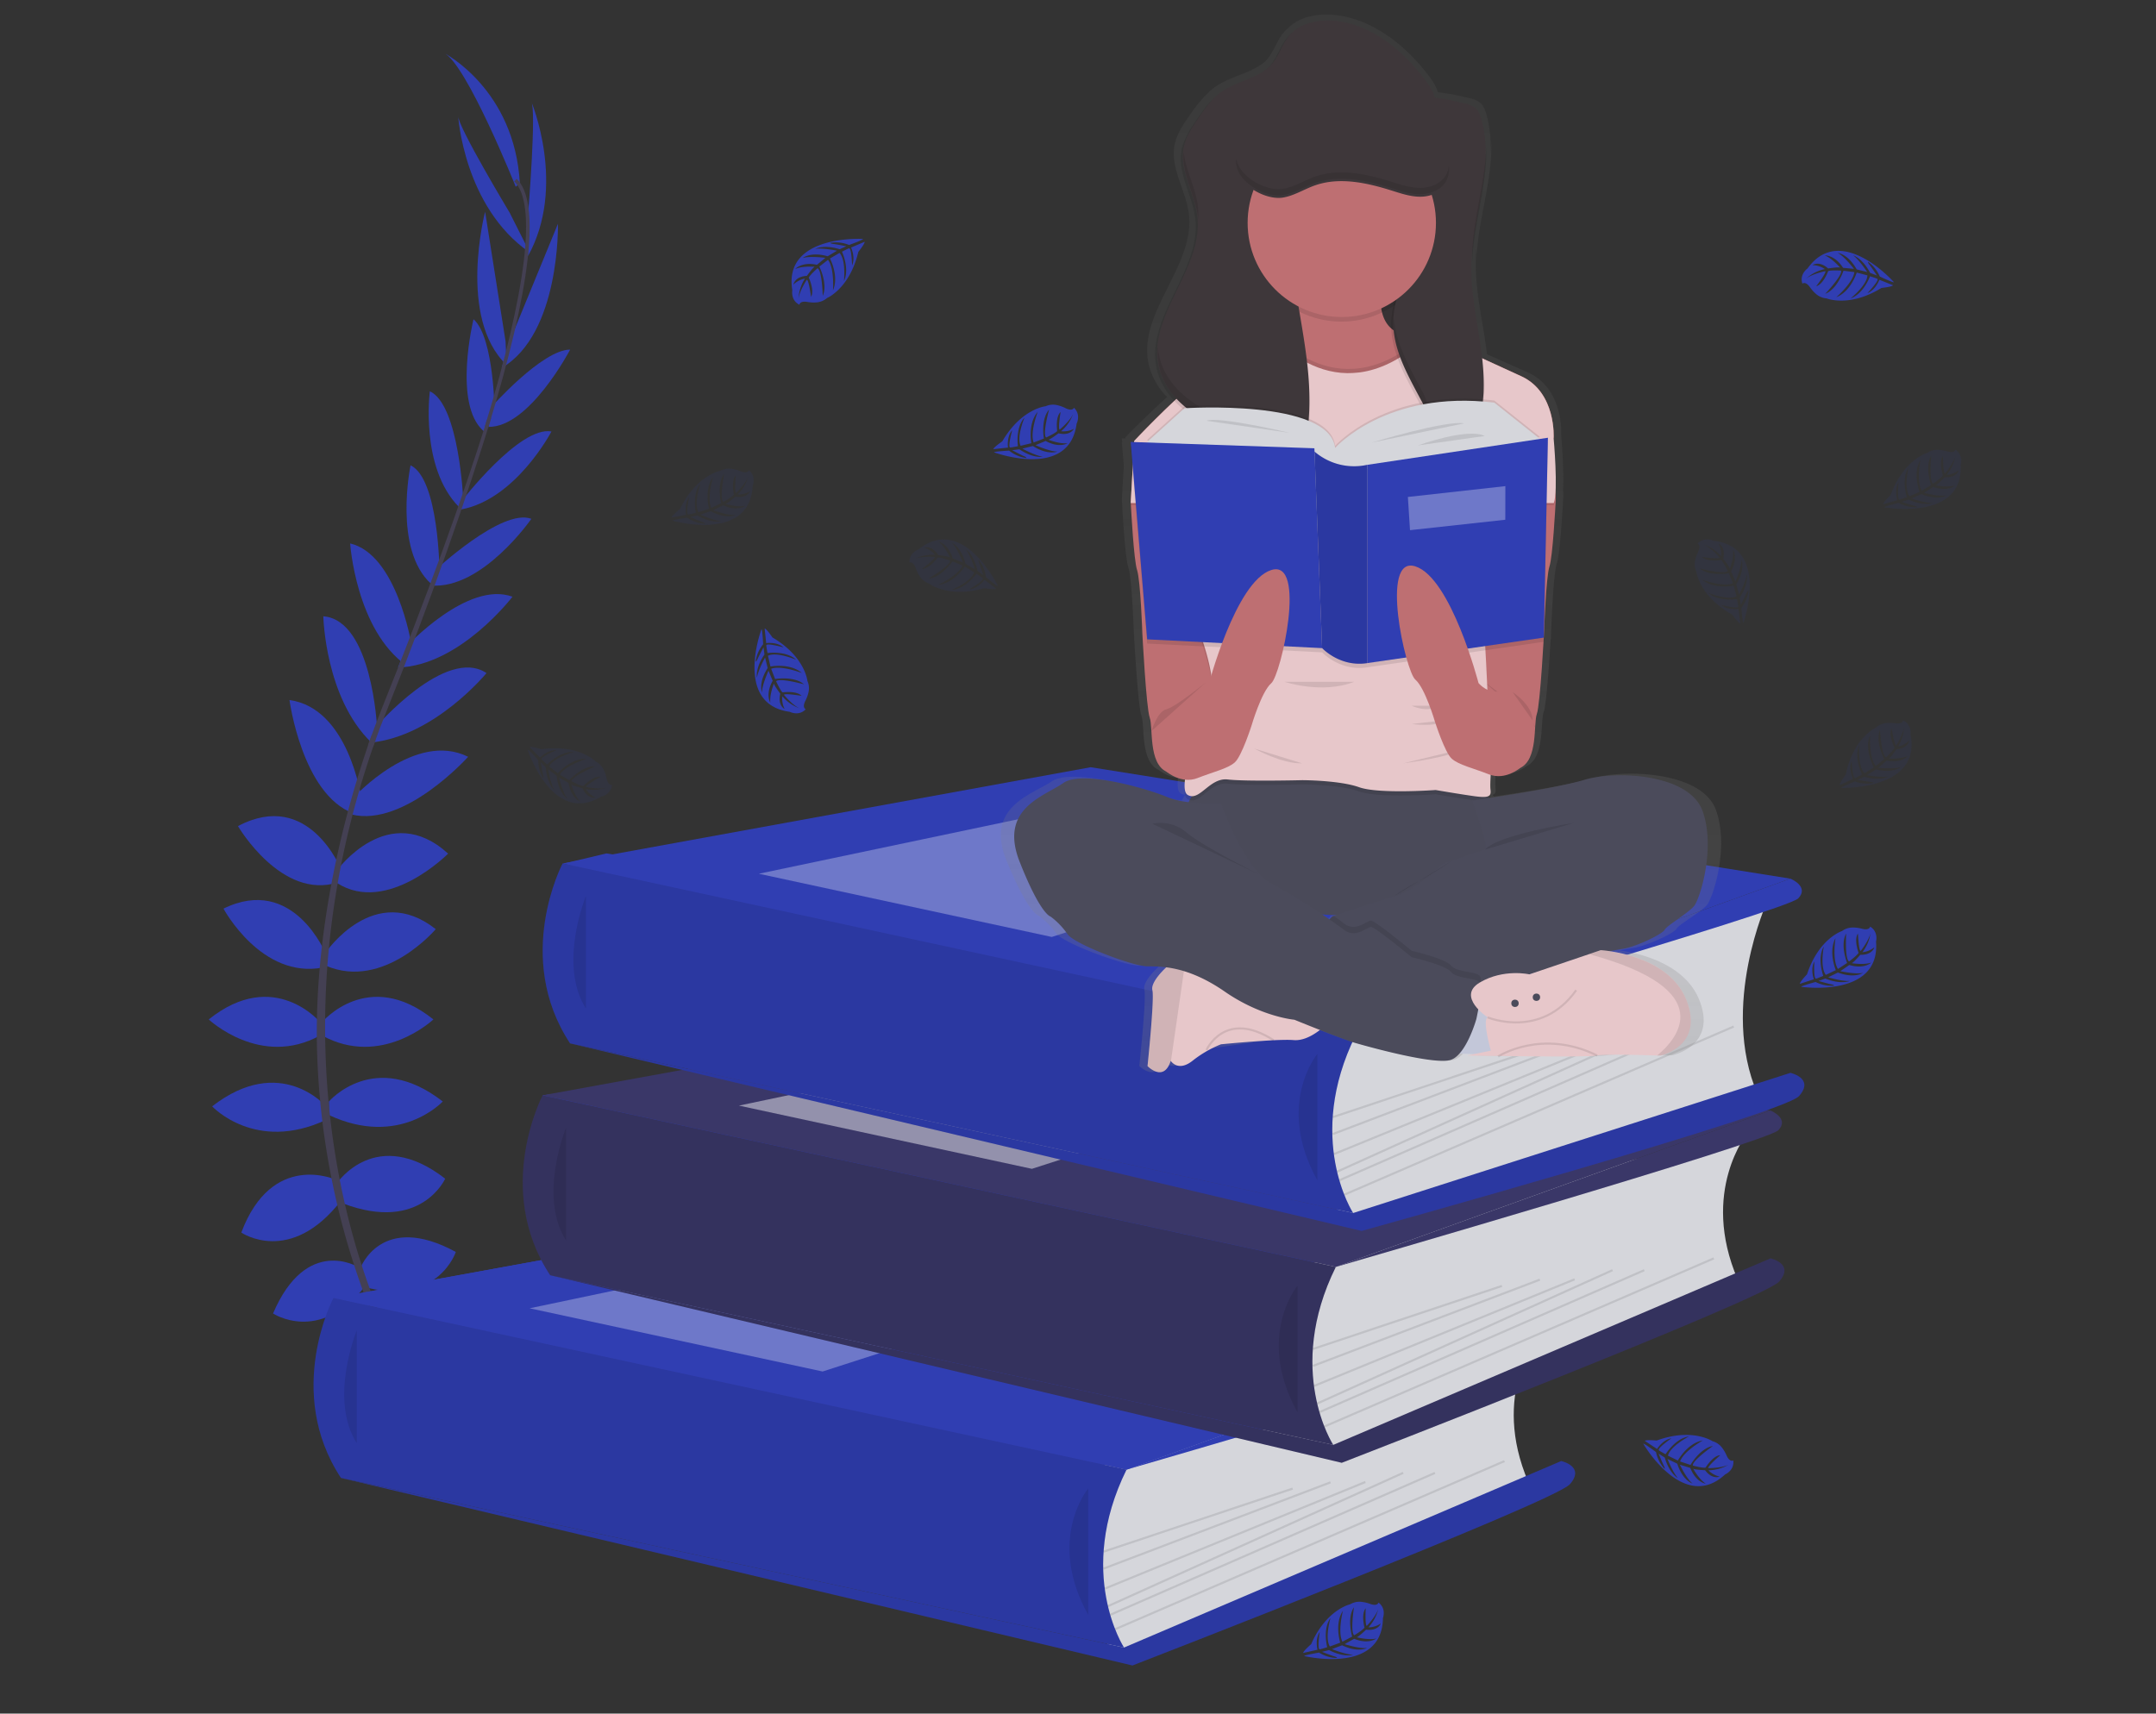 <?xml version="1.0" encoding="UTF-8" standalone="no"?>
<svg
   xmlns:dc="http://purl.org/dc/elements/1.1/"
   xmlns:cc="http://creativecommons.org/ns#"
   xmlns:rdf="http://www.w3.org/1999/02/22-rdf-syntax-ns#"
   xmlns:svg="http://www.w3.org/2000/svg"
   xmlns="http://www.w3.org/2000/svg"
   version="1.1"
   viewBox="0 0 1022.84 813.16"
   height="813.16"
   width="1022.84"
   data-name="Layer 1"
   id="2cf41747-0c0c-4d70-aad4-093c093adad4">
  <rect x="0" y="0" width="1022.84" height="813.16" fill="#333333" stroke="none"/>
  <defs
     id="defs1731">
    <linearGradient
       gradientTransform="translate(-88.58,-43.42)"
       gradientUnits="userSpaceOnUse"
       y2="43.42"
       x2="635.22"
       y1="545.34"
       x1="635.22"
       id="3cf802be-0480-4c68-848a-073112220499">
      <stop
         id="stop1724"
         stop-opacity="0.25"
         stop-color="gray"
         offset="0" />
      <stop
         id="stop1726"
         stop-opacity="0.12"
         stop-color="gray"
         offset="0.54" />
      <stop
         id="stop1728"
         stop-opacity="0.1"
         stop-color="gray"
         offset="1" />
    </linearGradient>
  </defs>
  <title
     id="title1733">book lover</title>
  <polygon
     transform="translate(99.027,6.895)"
     id="polygon1737"
     fill="#303eb2"
     points="93.17,688.83 59.16,609.06 179.42,600.33 158.46,512.87 396.32,482.04 168.55,402.86 188.67,398.08 554.92,457.83 534.75,594.32 505.92,669.33 435.45,690.5 " />
  <path
     id="path1739"
     fill="#303eb2"
     d="m 197.447,662.315 c 0,0 21,-3.36 33.6,11.48 0,0 -9.24,7.28 -29.12,-2.8 z" />
  <path
     id="path1741"
     fill="#303eb2"
     d="m 195.247,661.985 c 0,0 -13.4,16.49 -6.8,34.85 0,0 10.92,-4.37 12.11,-26.63 z" />
  <path
     id="path1743"
     fill="#303eb2"
     d="m 183.207,634.875 c 0,0 8.4,-15.41 42,6.16 0,0 -4.48,10.36 -19.32,9.52 -14.84,-0.84 -18.76,-7.56 -22.68,-15.68 z" />
  <path
     id="path1745"
     fill="#303eb2"
     d="m 181.037,633.765 c 0,0 -17.43,-2 -19.12,37.9 0,0 11.05,2.29 18.9,-10.33 7.85,-12.62 4.63,-19.7 0.22,-27.57 z" />
  <path
     id="path1747"
     fill="#303eb2"
     d="m 170.887,601.935 c 0,0 9.8,-27.16 45.36,-7.84 0,0 -8.12,24.92 -41.72,17.08 z" />
  <path
     id="path1749"
     fill="#303eb2"
     d="m 159.967,561.335 c 0,0 18.48,-27.44 51.24,-2 0,0 -11.48,25.76 -48.44,11.76 z" />
  <path
     id="path1751"
     fill="#303eb2"
     d="m 156.047,522.695 c 0,0 21.56,-25.21 54,0 0,0 -20.44,22.12 -54,6.44 z" />
  <path
     id="path1753"
     fill="#303eb2"
     d="m 152.687,485.165 c 0,0 21.84,-26.32 52.92,-1.4 0,0 -24.64,23.24 -52.92,7.56 z" />
  <path
     id="path1755"
     fill="#303eb2"
     d="m 154.647,451.845 c 0,0 23,-33.88 52.08,-10.92 0,0 -24.64,29.12 -52.08,17.36 z" />
  <path
     id="path1757"
     fill="#303eb2"
     d="m 159.967,412.925 c 0,0 24.36,-33.6 52.64,-7.84 0,0 -28.84,29.12 -52.64,14 z" />
  <path
     id="path1759"
     fill="#303eb2"
     d="m 168.087,378.135 c 0,0 28.84,-31.58 54,-19 0,0 -30.05,33.54 -55.26,27.38 z" />
  <path
     id="path1761"
     fill="#303eb2"
     d="m 178.167,345.155 c 0,0 33.28,-38.68 52.64,-25.76 0,0 -24.52,30 -55,33 z" />
  <path
     id="path1763"
     fill="#303eb2"
     d="m 192.717,306.905 c 0,0 29.13,-31.58 50.41,-23.74 0,0 -24.92,32.76 -54.32,33.6 z" />
  <path
     id="path1765"
     fill="#303eb2"
     d="m 205.887,271.125 c 0,0 32.2,-30.24 46.2,-24.92 0,0 -23.24,33.6 -47.6,31.64 z" />
  <path
     id="path1767"
     fill="#303eb2"
     d="m 218.767,238.085 c 0,0 27.72,-36.13 42.85,-33.33 0,0 -16.81,32.21 -42.85,37 z" />
  <path
     id="path1769"
     fill="#303eb2"
     d="m 232.747,193.535 c 0,0 24.5,-27.69 37.74,-27.63 0,0 -19.34,37 -38.75,36.66 z" />
  <path
     id="path1771"
     fill="#303eb2"
     d="m 241.027,163.875 23.67,-57.68 c 0,0 1.18,52.14 -26.68,68.38 z" />
  <path
     id="path1773"
     fill="#303eb2"
     d="m 250.637,100.265 c 0,0 3.92,-48.17 1.4,-52.09 0,0 16.92,40.05 -1.56,73.37 z" />
  <path
     id="path1775"
     fill="#303eb2"
     d="m 169.967,601.295 c 0,0 -24.54,-15.21 -40.43,22 0,0 21.84,14.5 43.32,-12.51 z" />
  <path
     id="path1777"
     fill="#303eb2"
     d="m 159.177,559.785 c 0,0 -30.1,-13.73 -44.7,25.12 0,0 23.25,16 47.44,-15.3 z" />
  <path
     id="path1779"
     fill="#303eb2"
     d="m 154.647,525.005 c 0,0 -21.56,-25.21 -54,0 0,0 20.44,22.12 54,6.44 z" />
  <path
     id="path1781"
     fill="#303eb2"
     d="m 151.947,485.165 c 0,0 -21.84,-26.32 -52.92,-1.4 0,0 24.64,23.24 52.92,7.56 z" />
  <path
     id="path1783"
     fill="#303eb2"
     d="m 154.647,452.805 c 0,0 -15.32,-37.95 -48.62,-21.63 0,0 18,33.65 47.26,27.93 z" />
  <path
     id="path1785"
     fill="#303eb2"
     d="m 161.897,412.735 c 0,0 -15.23,-38.61 -49,-20.71 0,0 20.68,35.39 47.5,26.67 z" />
  <path
     id="path1787"
     fill="#303eb2"
     d="m 171.337,378.325 c 0,0 -6,-42.33 -34,-46.12 0,0 5.94,44.64 30.23,53.75 z" />
  <path
     id="path1789"
     fill="#303eb2"
     d="m 178.877,345.235 c 0,0 -2.34,-51 -25.49,-52.78 0,0 0.78,38.71 22.88,60 z" />
  <path
     id="path1791"
     fill="#303eb2"
     d="m 195.117,305.475 c 0,0 -6.9,-42.41 -29,-47.59 0,0 2.74,41.07 26.81,58 z" />
  <path
     id="path1793"
     fill="#303eb2"
     d="m 208.507,271.475 c 0,0 -0.23,-44.18 -13.73,-50.67 0,0 -8.37,40 9.82,56.31 z" />
  <path
     id="path1795"
     fill="#303eb2"
     d="m 219.797,237.585 c 0,0 -1.89,-45.49 -15.87,-51.9 0,0 -4.78,36 13.78,54.88 z" />
  <path
     id="path1797"
     fill="#303eb2"
     d="m 234.697,197.165 c 0,0 -0.08,-37 -10.06,-45.68 0,0 -9.92,40.53 4.85,53.12 z" />
  <path
     id="path1799"
     fill="#303eb2"
     d="m 239.857,162.055 -9.71,-61.58 c 0,0 -13.19,50.46 10.17,72.7 z" />
  <path
     id="path1801"
     fill="#303eb2"
     d="m 241.747,100.845 c 0,0 -24.92,-41.4 -24.41,-46 0,0 2.65,43.39 34,65 z" />
  <path
     id="path1803"
     fill="#303eb2"
     d="m 244.667,88.615 c 0,0 -23.52,-58.8 -34.16,-63.56 0,0 33.6,17.08 36.12,61.88 z" />
  <path
     id="path1805"
     fill="#444053"
     d="m 231.617,202.915 -1.61,-0.49 c 19.85,-64.73 24.8,-106 13.95,-116.35 l 1.15,-1.22 c 11.51,10.92 6.84,51.74 -13.49,118.06 z" />
  <path
     id="path1807"
     fill="#444053"
     d="m 176.957,354.475 -2.38,-0.85 c 2.11,-5.93 4.38,-11.95 6.76,-17.88 20.72,-51.64 38.36,-99.68 49.67,-136.56 l 2.07,-1 c -11.33,36.95 -28.66,86.83 -49.4,138.54 -2.37,5.82 -4.63,11.81 -6.72,17.75 z" />
  <path
     id="path1809"
     fill="#444053"
     d="m 227.037,710.755 c -0.32,-0.35 -32.49,-36.58 -54.92,-98.43 a 364.18,364.18 0 0 1 -21.67,-112.78 c -1.54,-48.13 8.56,-101.87 25.86,-150.69 l 1.88,2.2 c -38.84,109.57 -23.41,203.46 -2.94,260 22.19,61.29 54,97.12 54.31,97.48 z" />
  <path
     id="path1811"
     fill="#d5d6db"
     d="m 729.757,633.835 c 0,0 -22.67,27.67 -4.67,69.5 l -181,78.5 -17.37,3.64 -8,-35 5.35,-44.17 v -24.14 z" />
  <polygon
     transform="translate(99.027,6.895)"
     id="polygon1813"
     fill="#303eb2"
     points="309.68,563.39 641.63,616.27 435.45,690.5 59.16,609.06 " />
  <polygon
     transform="translate(99.027,6.895)"
     id="polygon1815"
     fill="#303eb2"
     points="309.68,563.39 641.63,616.27 435.45,690.5 59.16,609.06 " />
  <path
     id="path1817"
     fill="#303eb2"
     d="m 158.187,615.945 c 0,0 -23.43,44.39 3.57,85.39 l 371.5,80.5 c 0,0 -23.06,-35.36 1.19,-84.44 z" />
  <path
     id="path1819"
     opacity="0.1"
     d="m 158.187,615.945 c 0,0 -23.43,44.39 3.57,85.39 l 371.5,80.5 c 0,0 -23.06,-35.36 1.19,-84.44 z" />
  <path
     id="path1821"
     opacity="0.1"
     d="m 169.257,631.335 c 0,0 -13.39,32.48 0,53.5" />
  <path
     id="path1823"
     fill="#303eb2"
     d="m 533.257,781.835 207.4,-88.5 c 0,0 11.6,2.5 4.1,11 -7.5,8.5 -207.5,86 -207.5,86 l -375.5,-89 z" />
  <path
     id="path1825"
     opacity="0.1"
     d="m 533.257,781.835 207.4,-88.5 c 0,0 11.6,2.5 4.1,11 -7.5,8.5 -207.5,86 -207.5,86 l -375.5,-89 z" />
  <path
     id="path1827"
     opacity="0.1"
     d="m 516.257,706.335 c 0,0 -20,24 0,60" />
  <rect
     id="rect1829"
     opacity="0.1"
     transform="rotate(-18.45)"
     height="1"
     width="94.57"
     y="863.672"
     x="263.591" />
  <rect
     id="rect1831"
     opacity="0.1"
     transform="rotate(-20.82)"
     height="1"
     width="115.23"
     y="881.347"
     x="224.763" />
  <rect
     id="rect1833"
     opacity="0.1"
     transform="rotate(-22.26)"
     height="1"
     width="133.56"
     y="895.731"
     x="199.504" />
  <rect
     id="rect1835"
     opacity="0.1"
     transform="rotate(-24.31)"
     height="1"
     width="153.74"
     y="910.51"
     x="165.206" />
  <rect
     id="rect1837"
     opacity="0.1"
     transform="rotate(-23.61)"
     height="1"
     width="168.15"
     y="912.603"
     x="175.701" />
  <rect
     id="rect1839"
     opacity="0.1"
     transform="rotate(-23.36)"
     height="1"
     width="201.22"
     y="919.028"
     x="179.103" />
  <polygon
     transform="translate(99.027,6.895)"
     id="polygon1841"
     opacity="0.3"
     fill="#ffffff"
     points="328.23,576.94 435.45,597.44 291.23,643.94 152.23,613.94 " />
  <path
     id="path1843"
     fill="#303eb2"
     d="m 740.657,623.165 c 0,0 9.1,3.67 3.76,9.34 -5.34,5.67 -209.97,64.89 -209.97,64.89 z" />
  <path
     id="path1845"
     fill="#d5d6db"
     d="m 829.047,537.655 c 0,0 -22.66,27.66 -4.66,69.5 l -181,78.5 -17.37,3.66 -8,-35 5.43,-44.16 v -24.17 z" />
  <polygon
     transform="translate(99.027,6.895)"
     id="polygon1847"
     fill="#3a3768"
     points="408.97,467.21 740.93,520.09 534.75,594.32 158.46,512.87 " />
  <path
     id="path1849"
     fill="#3a3768"
     d="m 257.447,519.765 c 0,0 -23.44,44.39 3.56,85.39 l 371.5,80.5 c 0,0 -23.05,-35.39 1.23,-84.45 z" />
  <path
     id="path1851"
     opacity="0.1"
     d="m 257.447,519.765 c 0,0 -23.44,44.39 3.56,85.39 l 371.5,80.5 c 0,0 -23.05,-35.39 1.23,-84.45 l -117.48,-25.43 z" />
  <path
     id="path1853"
     opacity="0.1"
     d="m 268.547,535.155 c 0,0 -13.38,32.47 0,53.5" />
  <path
     id="path1855"
     fill="#3a3768"
     d="m 632.547,685.655 207.41,-88.5 c 0,0 11.59,2.5 4.09,11 -7.5,8.5 -207.5,86 -207.5,86 l -375.5,-89 z" />
  <path
     id="path1857"
     opacity="0.1"
     d="m 632.547,685.655 207.41,-88.5 c 0,0 11.59,2.5 4.09,11 -7.5,8.5 -207.5,86 -207.5,86 l -375.5,-89 z" />
  <path
     id="path1859"
     opacity="0.1"
     d="m 615.547,610.155 c 0,0 -20,24 0,60" />
  <rect
     id="rect1861"
     opacity="0.1"
     transform="rotate(-18.45)"
     height="1"
     width="94.57"
     y="803.871"
     x="388.22" />
  <rect
     id="rect1863"
     opacity="0.1"
     transform="rotate(-20.82)"
     height="1"
     width="115.23"
     y="826.751"
     x="351.772" />
  <rect
     id="rect1865"
     opacity="0.1"
     transform="rotate(-22.26)"
     height="1"
     width="133.56"
     y="844.325"
     x="327.836" />
  <rect
     id="rect1867"
     opacity="0.1"
     transform="rotate(-24.31)"
     height="1"
     width="153.74"
     y="863.735"
     x="295.305" />
  <rect
     id="rect1869"
     opacity="0.1"
     transform="rotate(-23.61)"
     height="1"
     width="168.15"
     y="864.224"
     x="305.211" />
  <rect
     id="rect1871"
     opacity="0.1"
     transform="rotate(-23.36)"
     height="1"
     width="201.22"
     y="870.088"
     x="308.407" />
  <polygon
     transform="translate(99.027,6.895)"
     id="polygon1873"
     opacity="0.45"
     fill="#ffffff"
     points="427.53,480.76 534.75,501.26 390.53,547.76 251.53,517.76 " />
  <path
     id="path1875"
     fill="#3a3768"
     d="m 839.957,526.985 c 0,0 9.09,3.67 3.76,9.33 -5.33,5.66 -209.94,64.89 -209.94,64.89 z" />
  <path
     id="path1877"
     fill="#d5d6db"
     d="m 838.447,427.625 c 0,0 -22.67,49.67 -4.67,91.5 l -181,56.5 -17.33,3.67 -8,-35 5.35,-44.17 v -24.17 z" />
  <polygon
     transform="translate(99.027,6.895)"
     id="polygon1879"
     fill="#303eb2"
     points="418.41,357.18 750.37,410.06 544.18,484.29 167.89,402.85 " />
  <path
     id="path1881"
     fill="#303eb2"
     d="m 266.917,409.735 c 0,0 -23.47,44.39 3.53,85.39 l 371.5,80.5 c 0,0 -23.06,-35.39 1.22,-84.44 z" />
  <path
     id="path1883"
     opacity="0.1"
     d="m 266.917,409.735 c 0,0 -23.47,44.39 3.53,85.39 l 371.5,80.5 c 0,0 -23.06,-35.39 1.22,-84.44 z" />
  <path
     id="path1885"
     opacity="0.1"
     d="m 277.987,425.125 c 0,0 -13.39,32.48 0,53.5" />
  <path
     id="path1887"
     fill="#303eb2"
     d="m 641.987,575.625 207.4,-66.5 c 0,0 11.6,2.5 4.1,11 -7.5,8.5 -207.5,64 -207.5,64 l -375.5,-89 z" />
  <path
     id="path1889"
     opacity="0.1"
     d="m 641.987,575.625 207.4,-66.5 c 0,0 11.6,2.5 4.1,11 -7.5,8.5 -207.5,64 -207.5,64 l -375.5,-89 z" />
  <path
     id="path1891"
     opacity="0.1"
     d="m 624.987,500.125 c 0,0 -20,24 0,60" />
  <rect
     id="rect1893"
     opacity="0.1"
     transform="rotate(-18.45)"
     height="1"
     width="94.57"
     y="702.483"
     x="432" />
  <rect
     id="rect1895"
     opacity="0.1"
     transform="rotate(-20.82)"
     height="1"
     width="115.23"
     y="727.262"
     x="399.699" />
  <rect
     id="rect1897"
     opacity="0.1"
     transform="rotate(-22.26)"
     height="1"
     width="133.56"
     y="746.074"
     x="378.238" />
  <rect
     id="rect1899"
     opacity="0.1"
     transform="rotate(-24.31)"
     height="1"
     width="153.74"
     y="767.347"
     x="349.205" />
  <rect
     id="rect1901"
     opacity="0.1"
     transform="rotate(-23.61)"
     height="1"
     width="168.15"
     y="767.196"
     x="357.931" />
  <rect
     id="rect1903"
     opacity="0.1"
     transform="rotate(-23.36)"
     height="1"
     width="201.22"
     y="772.834"
     x="360.697" />
  <polygon
     transform="translate(99.027,6.895)"
     id="polygon1905"
     opacity="0.3"
     fill="#ffffff"
     points="436.96,370.73 544.18,391.23 399.96,437.73 260.96,407.73 " />
  <path
     id="path1907"
     fill="#303eb2"
     d="m 849.387,416.955 c 0,0 9.1,3.67 3.76,9.34 -5.34,5.67 -209.94,64.89 -209.94,64.89 z" />
  <path
     id="path1909"
     fill="#303eb2"
     d="m 409.447,113.395 c 0,0 -38,-2.29 -33.56,24.37 0,0 -0.89,4.71 3.38,6.85 0,0 0.07,-2 3.9,-1.31 a 17.05,17.05 0 0 0 4.14,0.2 8.62,8.62 0 0 0 5.05,-2.08 v 0 c 0,0 10.69,-4.42 14.85,-21.9 0,0 3.08,-3.81 3,-4.79 l -6.44,2.74 c 0,0 2.19,4.63 0.47,8.48 0,0 -0.21,-8.31 -1.45,-8.12 -0.25,0 -3.33,1.61 -3.33,1.61 0,0 3.77,8.07 0.92,13.93 0,0 1.08,-9.94 -2.1,-13.35 l -4.52,2.64 c 0,0 4.41,8.33 1.42,15.13 0,0 0.77,-10.43 -2.37,-14.49 l -4.1,3.2 c 0,0 4.15,8.21 1.62,13.85 0,0 -0.33,-12.14 -2.5,-13.06 0,0 -3.59,3.16 -4.13,4.46 0,0 2.84,6 1.07,9.11 0,0 -1.07,-8.09 -2,-8.13 0,0 -3.57,5.36 -3.94,9 a 19.46,19.46 0 0 1 3.07,-9.54 10.71,10.71 0 0 0 -5.46,2.83 c 0,0 0.55,-3.79 6.35,-4.12 0,0 2.95,-4.07 3.74,-4.31 0,0 -5.77,-0.49 -9.26,1.06 0,0 3.08,-3.57 10.31,-2 l 4,-3.3 c 0,0 -7.58,-1 -10.8,0.11 0,0 3.71,-3.16 11.89,-0.86 l 4.41,-2.63 c 0,0 -6.47,-1.39 -10.32,-0.89 0,0 4.06,-2.19 11.61,0.18 l 3.14,-1.41 c 0,0 -4.73,-0.93 -6.12,-1.08 -1.39,-0.15 -1.46,-0.53 -1.46,-0.53 a 16.51,16.51 0 0 1 8.9,1 c 0,0 6.75,-2.43 6.62,-2.85 z" />
  <path
     id="path1913"
     opacity="0.1"
     fill="#303eb2"
     d="m 473.447,278.095 c 0,0 -16.56,-34.33 -37.64,-17.41 0,0 -4.55,1.52 -4.33,6.29 0,0 1.75,-0.91 3,2.77 a 17.72,17.72 0 0 0 1.84,3.7 8.63,8.63 0 0 0 4.29,3.4 v 0 c 0,0 9.07,7.18 26.36,2.28 0,0 4.83,0.83 5.62,0.25 l -5.52,-4.27 c 0,0 -3,4.17 -7.18,4.54 0,0 7.16,-4.23 6.39,-5.21 -0.16,-0.2 -3,-2.13 -3,-2.13 0,0 -5.21,7.23 -11.71,7.6 0,0 9.2,-3.9 10.62,-8.35 l -4.5,-2.66 c 0,0 -5.13,7.92 -12.52,8.62 0,0 9.48,-4.41 11.49,-9.13 l -4.78,-2 c 0,0 -5.15,7.62 -11.31,8.17 0,0 10.44,-6.21 10.18,-8.56 0,0 -4.51,-1.58 -5.91,-1.43 0,0 -3.82,5.39 -7.42,5.39 0,0 6.53,-4.89 6.13,-5.68 0,0 -6.42,-0.5 -9.8,1 a 19.47,19.47 0 0 1 9.83,-2 10.77,10.77 0 0 0 -5.14,-3.39 c 0,0 3.58,-1.36 6.69,3.53 0,0 5,0.59 5.59,1.16 0,0 -2.39,-5.26 -5.44,-7.55 0,0 4.62,0.93 6.73,8 l 4.85,1.92 c 0,0 -2.79,-7.12 -5.36,-9.37 0,0 4.56,1.69 6.55,10 l 4.44,2.56 c 0,0 -1.93,-6.33 -4.25,-9.44 0,0 3.89,2.48 5.5,10.22 l 2.77,2.06 c 0,0 -1.5,-4.59 -2,-5.87 -0.5,-1.28 -0.25,-1.54 -0.25,-1.54 a 16.41,16.41 0 0 1 3.48,8.25 c 0,0 5.35,4.58 5.71,4.28 z" />
  <path
     style="fill:url(#3cf802be-0480-4c68-848a-073112220499)"
     id="path1933"
     fill="url(#3cf802be-0480-4c68-848a-073112220499)"
     d="m 813.987,384.185 c -6.54,-17.77 -42.54,-19.44 -58.16,-14.91 -11.1,3.23 -34.5,6.87 -47,8.7 l -0.81,-0.77 c 1.62,-0.48 1.66,-1.66 1.46,-3.41 a 53.37,53.37 0 0 1 0.1,-6.92 c 7.66,2.38 14.48,-3.25 14.48,-3.25 v 0 c 9,-4 6.58,-21.12 8.3,-25.8 1.29,-3.5 2.68,-24.12 3.3,-34.4 h 0.13 l 0.07,-3.45 c 0.09,-1.49 0.13,-2.36 0.13,-2.36 0,0 0.88,-25.14 2.6,-30.23 1.6,-4.68 2.9,-28.26 3.1,-32 0,-0.32 0,-0.49 0,-0.49 l -0.13,-2.18 c 0.09,-1.59 0.13,-3.36 0.12,-5.22 0,-8.55 -0.89,-19.32 -1,-21.06 0,-0.25 0,-0.55 0,-0.91 0.07,-3.65 -0.39,-21.93 -15.94,-28.84 -5.73,-2.56 -12.62,-5.61 -19.29,-8.58 -1.72,-14.85 -5.65,-29.62 -5.31,-44.58 0,-2.25 0.2,-4.5 0.42,-6.74 0,0.65 -0.07,1.31 -0.08,2 0,1.45 0,2.91 0,4.36 0.59,-18.71 7.66,-37.52 7,-55.83 -0.06,1.79 -0.19,3.59 -0.36,5.39 a 58.13,58.13 0 0 0 -1.92,-18.39 c -0.6,-2.11 -1.41,-4.29 -3.14,-5.7 a 12.93,12.93 0 0 0 -5.48,-2.17 110.21,110.21 0 0 0 -14.39,-2.68 22.22,22.22 0 0 0 -3.24,-6.29 c -10.14,-13.92 -25.16,-27 -42.92,-30 -8.91,-1.5 -19.16,-0.25 -25.22,6.12 a 18.92,18.92 0 0 0 -1.78,1.8 c -3.26,3.89 -4.66,9 -8,12.88 -0.22,0.26 -0.47,0.5 -0.71,0.75 -6.54,5.85 -16.73,7.07 -24,12.32 a 28.81,28.81 0 0 0 -3.59,3.13 60.88,60.88 0 0 0 -7.84,9.53 c -3.27,4.6 -6.63,9.39 -7.67,14.88 -2.09,11 5.4,21.43 6.79,32.5 3.1,24.77 -24.31,46.75 -19.12,71.19 a 32.6,32.6 0 0 0 8.82,15.83 c -10.69,9.68 -19.79,19.07 -19.79,19.07 v 0.56 h -1.69 l 0.17,2 h -0.17 l 0.93,10.85 -0.93,15.8 c 0,0 0,0.17 0,0.49 v 0.08 0.43 c 0,0 0,0.17 0,0.49 h 0.06 c 0.31,5.79 1.54,26.61 3,31 1.72,5.09 2.59,30.23 2.59,30.23 0,0 1.9,35.53 3.64,40.23 1.74,4.7 -0.73,21.77 8.3,25.8 v 0 a 19,19 0 0 0 9.07,3.76 c -0.46,3.74 -0.17,6.45 1.32,7.3 a 4.36,4.36 0 0 0 2.1,0.6 22.29,22.29 0 0 0 -1.63,2.85 42.36,42.36 0 0 1 -10.48,-2.47 c -9.7,-4 -41.89,-13 -51.24,-6.67 -9.35,6.33 -31.85,12.07 -21.46,37.55 10.39,25.48 15.23,26.12 15.23,26.12 a 37,37 0 0 1 8.31,8.35 c 3.12,4.69 32.19,15.42 39.46,15.42 a 71.19,71.19 0 0 1 9.25,0.46 c 0,0 -7.89,6.92 -6.84,10.94 1.05,4.02 -2.4,36.2 -2.4,36.2 0,0 8,8.06 11.42,-2.51 l 0.12,0.16 c 0.64,0.87 4.1,4.8 10.61,-0.16 a 59.48,59.48 0 0 1 8.46,-5.36 l 31.52,-4.46 a 89.24,89.24 0 0 1 9.87,-0.07 c 5,0.41 9.91,-2.55 13,-4.84 6.53,2.48 13.87,5.19 17.36,6.18 7.08,2 39.62,10.73 47.23,8 a 10.57,10.57 0 0 0 4.1,-2.92 l 7.26,0.23 -3.4,0.68 c 0,0 6.62,0.11 15.62,0.23 l -0.38,0.22 11.29,-0.1 c 16.52,0.15 35.08,0.2 37.52,-0.35 3.82,-0.85 23.67,-0.25 29.52,0 h 1.63 c 0,0 21.81,-4.35 12.81,-26.48 -6.92,-17 -28.19,-21.94 -37.63,-23.3 2.66,-0.53 4.95,-0.94 6.47,-1.18 6.59,-1 19.39,-7 20.43,-9.05 1.04,-2.05 11.77,-8 14.54,-11.39 2.77,-3.39 10.68,-27.42 4.11,-45.19 z m -180.65,49.73 -1.07,0.35 -0.72,0.24 -1.38,1.36 c -1.1,-0.74 -2.28,-1.52 -3.51,-2.32 2.17,0.13 4.4,0.26 6.68,0.37 z m 95.31,28.18 z" />
  <path
     id="path1935"
     fill="#be6f72"
     d="m 697.097,328.475 c 0,0 15.3,40 24,36 8.7,-4 6.34,-21 8,-25.66 1.66,-4.66 3.5,-40 3.5,-40 0,0 0.84,-25 2.5,-30.06 1.54,-4.65 2.79,-28.1 3,-31.79 0,-0.32 0,-0.49 0,-0.49 l -1.65,-29 -9.34,-2.33 -21.66,8 -3,17.13 -1.17,6.69 -0.5,2.85 z" />
  <path
     id="path1937"
     opacity="0.1"
     d="m 702.137,321.775 c 0,0 14.6,11.95 19,13 4.4,1.05 7.1,10.37 7.1,10.37" />
  <path
     id="path1939"
     fill="#be6f72"
     d="m 577.447,330.225 c 0,0 -15.3,40 -24,36 -8.7,-4 -6.34,-21 -8,-25.66 -1.66,-4.66 -3.5,-40 -3.5,-40 0,0 -0.84,-25 -2.5,-30.06 -1.54,-4.65 -2.79,-28.1 -3,-31.79 0,-0.32 0,-0.49 0,-0.49 l 1.66,-29 9.34,-2.33 21.66,8 3,17.13 1.17,6.69 0.5,2.85 z" />
  <rect
     id="rect1941"
     fill="#3e373a"
     height="53.23"
     width="34.15"
     y="116.165"
     x="642.927" />
  <rect
     id="rect1943"
     opacity="0.1"
     height="53.23"
     width="34.15"
     y="116.165"
     x="642.927" />
  <path
     id="path1945"
     fill="#4b4b5b"
     d="m 571.447,370.065 c 0,0 -11.67,12.83 -7.34,15.16 4.33,2.33 32.34,46 32.34,46 0,0 92,11.33 109.35,-5.67 17.35,-17 17,-47.37 17,-47.37 0,0 -13.94,3 -15.46,1.37 -1.52,-1.63 -9.87,-9.49 -9.87,-9.49 0,0 -118.02,-7.16 -126.02,0 z" />
  <path
     id="path1947"
     opacity="0.02"
     d="m 571.447,370.065 c 0,0 -11.67,12.83 -7.34,15.16 4.33,2.33 32.34,46 32.34,46 0,0 92,11.33 109.35,-5.67 17.35,-17 17,-47.37 17,-47.37 0,0 -13.94,3 -15.46,1.37 -1.52,-1.63 -9.87,-9.49 -9.87,-9.49 0,0 -118.02,-7.16 -126.02,0 z" />
  <path
     id="path1949"
     fill="#be6f72"
     d="m 737.067,207.895 -30,24 -9.07,0.66 -3.33,0.24 -55.93,4.1 -58,-4.24 -8.63,-0.63 -11,-0.8 -23,-22 c 0,0 16.28,-17.44 30.54,-29.21 5.62,-4.65 10.93,-8.41 14.8,-9.89 l 0.66,-0.23 a 16.46,16.46 0 0 0 6.34,-4.42 c 11.26,-11.61 21.67,-40.26 21.67,-40.26 0,0 49.67,-25.66 43.67,8 -6,33.66 22.33,25.34 22.33,25.34 l 9.34,4.26 3.69,1.69 9.41,4.31 21.23,9.74 c 16.66,7.67 15.28,29.34 15.28,29.34 z" />
  <circle
     id="circle1951"
     opacity="0.1"
     r="44.67"
     cy="107.955"
     cx="636.407" />
  <path
     id="path1953"
     opacity="0.1"
     d="m 737.137,239.715 h -200.69 c 0,-0.32 0,-0.49 0,-0.49 l 1.66,-29 c 0,0 16.28,-17.44 30.54,-29.21 l 126,-5 5.86,-6.18 21.23,9.74 c 16.67,7.66 15.33,29.33 15.33,29.33 0,0 2.28,25.11 0.07,30.81 z" />
  <path
     id="path1955"
     fill="#e7c7ca"
     d="m 737.137,238.715 h -200.69 c 0,-0.32 0,-0.49 0,-0.49 l 1.66,-29 c 0,0 16.28,-17.44 30.54,-29.21 l 126,-5 5.86,-6.18 21.23,9.74 c 16.67,7.66 15.33,29.33 15.33,29.33 0,0 2.28,25.11 0.07,30.81 z" />
  <path
     id="path1957"
     opacity="0.1"
     d="m 604.237,157.395 c 0,0 31.66,40.34 73.83,-0.83 42.17,-41.17 4.67,91.83 4.67,91.83 l -91,10.8 z" />
  <path
     id="path1959"
     fill="#e7c7ca"
     d="m 604.237,159.395 c 0,0 31.66,40.34 73.83,-0.83 42.17,-41.17 4.67,91.83 4.67,91.83 l -91,10.8 z" />
  <path
     id="path1961"
     opacity="0.1"
     d="m 691.097,166.475 3.35,51.09 3.59,17 2.74,13 c 0,0 7,100 5,105 -2,5 1,9 1.42,11.66 0.42,2.66 -0.42,9.34 -0.09,12.34 0.33,3 0,4.33 -7.66,3.26 -7.66,-1.07 -18.34,-2.93 -18.34,-2.93 0,0 -27,2 -36.33,-1.33 -9.33,-3.33 -27,-3.34 -27,-3.34 0,0 -26.67,0.67 -35.33,-0.33 -8.66,-1 -13.34,10.67 -19,7.33 -5.66,-3.34 6.66,-35.66 10.66,-45 4,-9.34 -5.33,-33 -5.33,-33 l 12,-66.57 2.67,-15.09 v -47.44 l 0.66,-0.23 a 16.46,16.46 0 0 0 6.34,-4.42 l 3,47.74 94,3.34 v -53.73" />
  <path
     id="path1963"
     fill="#e7c7ca"
     d="m 691.097,164.475 3.35,51.09 3.59,17 2.74,13 c 0,0 7,100 5,105 -2,5 1,9 1.42,11.66 0.42,2.66 -0.42,9.34 -0.09,12.34 0.33,3 0,4.33 -7.66,3.26 -7.66,-1.07 -18.34,-2.93 -18.34,-2.93 0,0 -27,2 -36.33,-1.33 -9.33,-3.33 -27,-3.34 -27,-3.34 0,0 -26.67,0.67 -35.33,-0.33 -8.66,-1 -13.34,10.67 -19,7.33 -5.66,-3.34 6.66,-35.66 10.66,-45 4,-9.34 -5.33,-33 -5.33,-33 l 12,-66.57 2.67,-15.09 v -47.44 l 0.66,-0.23 a 16.46,16.46 0 0 0 6.34,-4.42 l 3,47.74 94,3.34 v -53.73" />
  <path
     id="path1965"
     opacity="0.1"
     d="m 701.907,57.855 c -0.57,-2.09 -1.36,-4.26 -3,-5.66 a 12.28,12.28 0 0 0 -5.28,-2.16 104.32,104.32 0 0 0 -13.88,-2.66 22.22,22.22 0 0 0 -3,-6.23 c -9.8,-13.84 -24.3,-26.89 -41.36,-29.84 -8.93,-1.55 -19.28,-0.16 -25,6.88 -3.14,3.87 -4.49,9 -7.66,12.8 -6.11,7.38 -17.14,8.29 -24.84,14 -4.11,3 -7.09,7.35 -10,11.57 -3.15,4.57 -6.39,9.33 -7.39,14.79 -2,10.91 5.21,21.31 6.54,32.32 3,24.63 -23.4,46.48 -18.41,70.78 2.91,14.17 16,24.15 29.54,29.21 4.77,1.79 10.22,3.57 12.45,8.15 1,2 1.17,4.31 2.11,6.33 3.16,6.74 13.55,7 19.13,2.09 5.58,-4.91 7.34,-12.85 8,-20.26 2.68,-32.36 -10.28,-64.33 -8.77,-96.77 0.45,-9.81 3.21,-20.94 12,-25.38 11.83,-6 26.06,4 39.08,2.09 a 77.53,77.53 0 0 1 3.74,47.31 c -2.07,8.63 -5.65,17 -5.91,25.9 -0.39,13.55 6.92,25.93 13.24,37.91 a 20.17,20.17 0 0 1 2.67,7.31 17.62,17.62 0 0 1 -1.43,7.65 c -3.57,9.61 -9.73,18.53 -10.43,28.76 a 4.65,4.65 0 0 0 0.75,3.42 4.3,4.3 0 0 0 2.58,1.16 c 10.8,1.85 20.14,-7.72 25.41,-17.33 a 81.24,81.24 0 0 0 10.02,-34.52 c 1.09,-20.36 -6.21,-40.39 -5.76,-60.77 0.52,-23.17 10.99,-46.5 4.86,-68.85 z" />
  <path
     id="path1967"
     fill="#3e373a"
     d="m 702.907,56.855 c -0.57,-2.09 -1.36,-4.26 -3,-5.66 a 12.28,12.28 0 0 0 -5.28,-2.16 104.32,104.32 0 0 0 -13.88,-2.66 22.22,22.22 0 0 0 -3,-6.23 c -9.8,-13.84 -24.3,-26.89 -41.36,-29.84 -8.93,-1.55 -19.28,-0.16 -25,6.88 -3.14,3.87 -4.49,9 -7.66,12.8 -6.11,7.38 -17.14,8.29 -24.84,14 -4.11,3 -7.09,7.35 -10,11.57 -3.15,4.57 -6.39,9.33 -7.39,14.79 -2,10.91 5.21,21.31 6.54,32.32 3,24.63 -23.4,46.48 -18.41,70.78 2.91,14.17 16,24.15 29.54,29.21 4.77,1.79 10.22,3.57 12.45,8.15 1,2 1.17,4.31 2.11,6.33 3.16,6.74 13.55,7 19.13,2.09 5.58,-4.91 7.34,-12.85 8,-20.26 2.68,-32.36 -10.28,-64.33 -8.77,-96.77 0.45,-9.81 3.21,-20.94 12,-25.38 11.83,-6 26.06,4 39.08,2.09 a 77.53,77.53 0 0 1 3.74,47.31 c -2.07,8.63 -5.65,17 -5.91,25.9 -0.39,13.55 6.92,25.93 13.24,37.91 a 20.17,20.17 0 0 1 2.67,7.31 17.62,17.62 0 0 1 -1.43,7.65 c -3.57,9.61 -9.73,18.53 -10.43,28.76 a 4.65,4.65 0 0 0 0.75,3.42 4.3,4.3 0 0 0 2.58,1.16 c 10.8,1.85 20.14,-7.72 25.41,-17.33 a 81.24,81.24 0 0 0 10.02,-34.52 c 1.09,-20.36 -6.21,-40.39 -5.76,-60.77 0.52,-23.17 10.99,-46.5 4.86,-68.85 z" />
  <polygon
     transform="translate(99.027,6.895)"
     id="polygon1969"
     fill="#c3c7d9"
     points="621.46,494 615.77,464.58 585.38,467.47 581.79,492.73 " />
  <path
     id="path1971"
     fill="#4b4b5b"
     d="m 803.737,429.895 c -2.67,3.33 -13,9.33 -14,11.33 -1,2 -13.33,8 -19.67,9 -6.34,1 -26.33,5.34 -30,7.67 -2.63,1.68 -23.74,7 -37.61,9.95 a 106.75,106.75 0 0 1 -11.39,2.05 c -6,0.33 -71.66,-22 -71.66,-22 l 12.66,-13 0.7,-0.24 c 3.58,-1.21 20.12,-6.8 29.3,-9.46 10.34,-3 22.34,-15.33 22.34,-15.33 0,0 17.66,-6 20,-6.67 2.34,-0.67 -6,-23.33 -6,-23.33 0,0 38.33,-5.32 53.33,-9.83 15,-4.51 49.67,-2.84 56,14.83 6.33,17.67 -1.29,41.7 -4,45.03 z" />
  <path
     id="path1973"
     fill="#e7c7ca"
     d="m 629.067,486.225 c 0,0 -7.66,8 -15.33,7.34 -7.67,-0.66 -34.49,2 -34.49,2 a 53.77,53.77 0 0 0 -13.51,7.83 c -6.27,4.94 -9.6,1 -10.22,0.16 l -0.11,-0.16 c -3.34,10.51 -11,2.5 -11,2.5 0,0 3.33,-32 2.31,-36 -1.02,-4 6.59,-10.87 6.59,-10.87 l 9,-2.29 22.8,-5.84 32.67,11.33 z" />
  <path
     id="path1975"
     opacity="0.1"
     d="m 562.267,456.735 -6.75,46.82 -0.11,-0.16 c -3.34,10.51 -11,2.5 -11,2.5 0,0 3.33,-32 2.31,-36 -1.02,-4 6.59,-10.87 6.59,-10.87 z" />
  <path
     id="path1977"
     opacity="0.1"
     d="m 609.447,323.555 c 0,0 17.66,6 33,0" />
  <path
     id="path1979"
     opacity="0.1"
     d="m 669.737,334.895 c 0,0 7.33,3.66 13,0" />
  <path
     id="path1981"
     opacity="0.1"
     d="m 669.737,343.575 c 0,0 12.33,1.65 14.67,-1.68" />
  <path
     id="path1983"
     opacity="0.1"
     d="m 665.737,362.225 c 0,0 23.16,-3 28.91,-7" />
  <path
     id="path1985"
     opacity="0.1"
     d="m 595.067,355.225 c 0,0 13,7.33 22.67,7" />
  <path
     id="path1987"
     opacity="0.1"
     d="m 702.447,467.845 a 106.75,106.75 0 0 1 -11.39,2.05 c -6,0.33 -71.66,-22 -71.66,-22 l 12.66,-13 0.7,-0.24 c 2,1.41 3.64,2.62 4.81,3.54 5.51,4.34 10.83,-1.33 12.83,-1.33 2,0 19.33,14.33 19.33,14.33 0,0 16,3.67 18.67,7 2.67,3.33 12,2.67 13.66,5 0.5,0.72 0.56,2.49 0.39,4.65 z" />
  <path
     id="path1989"
     fill="#4b4b5b"
     d="m 579.247,381.225 c 0,0 -16.18,0.93 -25.51,-3 -9.33,-3.93 -40.33,-13 -49.33,-6.63 -9,6.37 -30.67,12 -20.67,37.34 10,25.34 14.67,26 14.67,26 a 36.1,36.1 0 0 1 8,8.3 c 3,4.67 31,15.33 38,15.33 7,0 19.33,0 36.66,12 17.33,12 33,13.34 33,13.34 0,0 22,9 28.85,11 6.85,2 38.15,10.66 45.49,8 7.34,-2.66 12,-19.34 12,-19.34 0,0 3.33,-15 1.66,-17.33 -1.67,-2.33 -11,-1.67 -13.66,-5 -2.66,-3.33 -18.67,-7 -18.67,-7 0,0 -17.29,-14.34 -19.29,-14.34 -2,0 -7.32,5.66 -12.83,1.33 a 292.69,292.69 0 0 0 -34.51,-22 c -12.66,-6.67 -23.86,-38 -23.86,-38 z" />
  <path
     id="path1991"
     opacity="0.1"
     d="m 546.717,390.895 a 19.1,19.1 0 0 1 16.39,4.33 c 8,6.67 34.92,20.06 34.92,20.06" />
  <path
     id="path1993"
     opacity="0.1"
     d="m 746.737,390.475 c 0,0 -35.67,5.4 -42.33,12.73" />
  <path
     id="path1995"
     fill="#e7c7ca"
     d="m 787.737,500.895 h -1.57 c -5.64,-0.2 -24.75,-0.8 -28.43,0 -4.33,1 -61.67,0 -61.67,0 l 11.21,-2.33 c 0,0 -4.16,-14.58 -1.52,-15.79 0,0 -15,-9.88 -3.69,-16.55 11.31,-6.67 23.5,-3.86 23.5,-3.86 l 28.39,-9.62 5.45,-1.85 c 0,0 32,1.67 40.66,23.67 8.66,22 -12.33,26.33 -12.33,26.33 z" />
  <path
     id="path1997"
     opacity="0.1"
     d="m 787.737,500.895 h -1.57 c 9.31,-7.68 30.37,-31.06 -32.21,-48.1 l 5.45,-1.85 c 0,0 32,1.67 40.66,23.67 8.66,22 -12.33,26.28 -12.33,26.28 z" />
  <circle
     id="circle1999"
     fill="#4b4b5b"
     r="1.75"
     cy="473.225"
     cx="728.907" />
  <circle
     id="circle2001"
     fill="#4b4b5b"
     r="1.75"
     cy="476.115"
     cx="718.737" />
  <g
     transform="translate(99.027,6.895)"
     id="g2015"
     opacity="0.1">
    <path
       id="path2003"
       transform="translate(-88.58,-43.42)"
       d="M 658.74,142.83 A 77.59,77.59 0 0 0 653,110.69 c -13,1.94 -27.24,-8.09 -39.08,-2.09 -8.76,4.44 -11.51,15.57 -12,25.38 -0.12,2.59 -0.14,5.18 -0.09,7.77 0,-0.92 0,-1.85 0.09,-2.77 0.46,-9.81 3.21,-20.94 12,-25.38 11.84,-6 26.06,4 39.08,2.09 a 77.38,77.38 0 0 1 5.74,27.14 z" />
    <path
       id="path2005"
       transform="translate(-88.58,-43.42)"
       d="m 558,141 a 33.32,33.32 0 0 0 -0.13,-6.54 c -1.06,-8.8 -5.87,-17.21 -6.74,-25.79 -1.12,10.35 5.47,20.29 6.74,30.79 C 558,140 558,140.48 558,141 Z" />
    <path
       id="path2007"
       transform="translate(-88.58,-43.42)"
       d="m 610.69,230.74 c -0.62,7.42 -2.37,15.35 -8,20.27 -5.63,4.92 -16,4.65 -19.13,-2.09 -1,-2 -1.15,-4.33 -2.12,-6.33 -2.22,-4.58 -7.68,-6.36 -12.45,-8.15 -13.55,-5.07 -26.62,-15 -29.53,-29.21 a 30.68,30.68 0 0 1 -0.53,-3.9 31.52,31.52 0 0 0 0.53,8.9 c 2.91,14.17 16,24.14 29.53,29.21 4.77,1.79 10.23,3.57 12.45,8.15 1,2 1.17,4.31 2.12,6.33 3.15,6.74 13.54,7 19.13,2.09 5.59,-4.91 7.33,-12.85 8,-20.27 A 114.29,114.29 0 0 0 611,224 c 0,2.27 -0.13,4.51 -0.31,6.74 z" />
    <path
       id="path2009"
       transform="translate(-88.58,-43.42)"
       d="m 687.93,157.49 c 0,1.45 0,2.89 0,4.33 0.56,-18.6 7.38,-37.3 6.71,-55.51 -0.52,16.84 -6.33,34.06 -6.71,51.18 z" />
    <path
       id="path2011"
       transform="translate(-88.58,-43.42)"
       d="m 666.47,232.73 a 12.89,12.89 0 0 0 0.23,-3.61 20,20 0 0 0 -2.67,-7.31 c -5.78,-11 -12.37,-22.26 -13.15,-34.47 0,0.52 -0.07,1 -0.08,1.56 -0.4,13.54 6.91,25.93 13.23,37.91 a 24,24 0 0 1 2.44,5.92 z" />
    <path
       id="path2013"
       transform="translate(-88.58,-43.42)"
       d="m 693.68,218.26 a 81.37,81.37 0 0 1 -10.09,34.52 c -5.28,9.61 -14.61,19.18 -25.42,17.33 a 4.25,4.25 0 0 1 -2.58,-1.17 2.5,2.5 0 0 1 -0.47,-0.78 c -0.12,0.78 -0.22,1.57 -0.28,2.37 a 4.61,4.61 0 0 0 0.75,3.41 4.25,4.25 0 0 0 2.58,1.17 c 10.81,1.85 20.14,-7.72 25.42,-17.33 a 81.37,81.37 0 0 0 10.09,-34.52 c 0.12,-2.34 0.13,-4.67 0.06,-7 -0.02,0.67 -0.02,1.33 -0.06,2 z" />
  </g>
  <path
     id="path2017"
     opacity="0.1"
     stroke-miterlimit="10"
     stroke="#000000"
     fill="none"
     d="m 705.757,482.775 c 0,0 25.31,10.62 42,-12.88" />
  <path
     id="path2019"
     opacity="0.1"
     stroke-miterlimit="10"
     stroke="#000000"
     fill="none"
     d="m 710.737,501.335 c 0,0 20.67,-13.44 47,-0.44" />
  <path
     id="path2021"
     opacity="0.1"
     stroke-miterlimit="10"
     stroke="#000000"
     fill="none"
     d="m 572.377,498.285 c 0,0 8.68,-19.58 31.86,-4.65" />
  <path
     id="path2023"
     opacity="0.1"
     d="m 544.237,208.725 17.7,-16 c 0,0 68.63,-4.5 71.47,18.83 0,0 24.33,-27.66 75.5,-21.5 l 21.65,17.24 -59.84,26.26 -58.15,20.17 -42.83,-19.17 z" />
  <path
     id="path2025"
     fill="#d5d6db"
     d="m 544.237,209.725 17.7,-16 c 0,0 68.63,-4.5 71.47,18.83 0,0 24.33,-27.66 75.5,-21.5 l 21.65,17.24 -59.84,26.26 -58.15,20.17 -42.83,-19.17 z" />
  <polygon
     transform="translate(99.027,6.895)"
     id="polygon2027"
     opacity="0.1"
     points="445.21,298.5 528.21,302.67 524.61,209.4 524.54,207.83 437.38,204.83 " />
  <polygon
     transform="translate(99.027,6.895)"
     id="polygon2029"
     fill="#303eb2"
     points="445.21,296.5 528.21,300.67 524.61,207.4 524.54,205.83 437.38,202.83 " />
  <polygon
     transform="translate(99.027,6.895)"
     id="polygon2031"
     opacity="0.1"
     points="549.71,215.67 549.71,309.76 633.38,297.67 635.33,202.83 " />
  <polygon
     transform="translate(99.027,6.895)"
     id="polygon2033"
     fill="#303eb2"
     points="549.71,213.67 549.71,307.76 633.38,295.67 635.33,200.83 " />
  <polygon
     transform="translate(99.027,6.895)"
     id="polygon2035"
     opacity="0.3"
     fill="#ffffff"
     points="568.89,228.93 569.9,244.69 615.11,239.75 615.14,223.79 " />
  <path
     id="path2037"
     fill="#be6f72"
     d="m 548.737,353.555 4.71,12.67 c 0,0 7,6 14.66,3 7.66,-3 14.34,-4.49 17.67,-7.41 3.33,-2.92 8,-17.59 8,-17.59 0,0 4.67,-16 9.33,-20 4.66,-4 17,-59.11 0,-53.72 -17,5.39 -30,55.39 -30,55.39 0,0 -3,3.66 -7.33,4 -4.33,0.34 -13,-0.67 -14.67,3 -1.67,3.67 -7.37,13.33 -2.37,20.66 z" />
  <path
     id="path2039"
     opacity="0.1"
     d="m 648.737,222.555 a 28.8,28.8 0 0 1 -25.11,-6.26 l 3.61,93.26 c 0,0 8.5,9.2 21.5,7.1 z" />
  <path
     id="path2041"
     fill="#303eb2"
     d="m 648.737,220.555 a 28.8,28.8 0 0 1 -25.11,-6.26 l 3.61,93.26 c 0,0 8.5,9.2 21.5,7.1 z" />
  <path
     id="path2043"
     opacity="0.1"
     d="m 648.737,220.555 a 28.8,28.8 0 0 1 -25.11,-6.26 l 3.61,93.26 c 0,0 8.5,9.2 21.5,7.1 z" />
  <path
     id="path2045"
     opacity="0.1"
     d="m 650.737,210.045 c 0,0 34.83,-10.65 43.91,-9.15" />
  <path
     id="path2047"
     opacity="0.1"
     d="m 611.777,205.395 c 0,0 -33.76,-8 -39.4,-5.73" />
  <path
     id="path2049"
     opacity="0.1"
     d="m 672.697,211.375 c 0,0 23.29,-8.54 31.71,-4.48" />
  <path
     id="path2051"
     opacity="0.1"
     d="m 660.967,425.605 a 76.56,76.56 0 0 1 11.48,-7.13 c 6,-2.89 17,-10.39 17,-10.39" />
  <path
     id="path2053"
     opacity="0.1"
     d="m 572.377,323.555 c 0,0 -14.61,11.95 -19,13 -4.39,1.05 -7.1,10.37 -7.1,10.37" />
  <path
     id="path2055"
     fill="#be6f72"
     d="m 725.767,351.775 -4.66,12.7 c 0,0 -7,6 -14.67,3 -7.67,-3 -14.33,-4.49 -17.67,-7.41 -3.34,-2.92 -8,-17.59 -8,-17.59 0,0 -4.66,-16 -9.33,-20 -4.67,-4 -17,-59.11 0,-53.72 17,5.39 30,55.39 30,55.39 0,0 3,3.66 7.33,4 4.33,0.34 13,-0.67 14.67,3 1.67,3.67 7.33,13.33 2.33,20.63 z" />
  <path
     id="path2057"
     opacity="0.1"
     d="m 717.597,328.415 c 0,0 9.55,6.14 9.51,13.48" />
  <circle
     id="circle2059"
     fill="#be6f72"
     r="44.67"
     cy="105.765"
     cx="636.567" />
  <path
     id="path2061"
     fill="#3e373a"
     d="m 608.517,93.775 c 5.42,-0.85 10.17,-4 15.35,-5.81 11.59,-4.07 24.41,-1.28 36.14,2.39 4.5,1.41 9.07,3 13.79,3 4.72,0 9.73,-1.93 12.14,-6 2.22,-3.74 1.79,-8.6 -0.08,-12.53 -1.87,-3.93 -5,-7.09 -8.16,-10.07 -10.4,-9.82 -23.3,-19 -37.57,-18 -5.74,0.41 -11.23,2.46 -16.51,4.73 a 182,182 0 0 0 -19.38,9.76 c -4.81,2.79 -13.72,6.52 -16.49,11.62 -6.3,11.49 10.97,22.45 20.77,20.91 z" />
  <path
     id="path2063"
     opacity="0.1"
     d="m 685.937,83.155 c -2.41,4.07 -7.42,6 -12.14,6 -4.72,0 -9.29,-1.53 -13.8,-2.94 -11.73,-3.67 -24.54,-6.47 -36.14,-2.39 -5.17,1.81 -9.93,5 -15.35,5.8 -7.9,1.24 -20.62,-5.64 -22,-14.39 -1.55,10.11 13.2,18.77 22,17.39 5.42,-0.85 10.18,-4 15.35,-5.8 11.6,-4.08 24.41,-1.28 36.14,2.39 4.51,1.41 9.07,3 13.8,2.94 4.73,-0.06 9.73,-1.92 12.14,-6 a 11.71,11.71 0 0 0 1.4,-7.31 10.78,10.78 0 0 1 -1.4,4.31 z" />
  <path
     d="m 898.506,133.903 c 0,0 -25.223,-28.514 -40.956,-6.539 0,0 -3.962,2.697 -2.461,7.231 0,0 1.465,-1.363 3.682,1.835 a 17.05,17.05 0 0 0 2.783,3.072 8.62,8.62 0 0 0 5.04,2.105 v 0 c 0,0 10.68,4.444 25.991,-4.96 0,0 4.872,-0.511 5.51,-1.26 l -6.489,-2.623 c 0,0 -1.73,4.821 -5.67,6.323 0,0 5.733,-6.019 4.723,-6.762 -0.177,-0.177 -3.492,-1.22 -3.492,-1.22 0,0 -3.049,8.369 -9.21,10.491 0,0 7.798,-6.257 7.966,-10.917 l -5.062,-1.334 c 0,0 -2.781,9.006 -9.706,11.693 0,0 7.926,-6.823 8.582,-11.913 l -5.161,-0.641 c 0,0 -2.879,8.737 -8.659,10.93 0,0 8.36,-8.809 7.478,-10.995 0,0 -4.773,-0.309 -6.074,0.227 0,0 -2.241,6.249 -5.692,7.193 0,0 4.97,-6.472 4.342,-7.159 0,0 -6.316,1.26 -9.153,3.569 a 19.46,19.46 0 0 1 8.921,-4.566 10.71,10.71 0 0 0 -5.86,-1.865 c 0,0 3.071,-2.288 7.402,1.584 0,0 4.965,-0.787 5.693,-0.397 0,0 -3.729,-4.43 -7.292,-5.805 0,0 4.703,-0.342 8.699,5.885 l 5.161,0.5 c 0,0 -4.647,-6.072 -7.707,-7.567 0,0 4.857,0.394 9.008,7.808 l 4.977,1.264 c 0,0 -3.587,-5.561 -6.66,-7.933 0,0 4.418,1.327 8.074,8.345 l 3.216,1.226 c 0,0 -2.683,-4.005 -3.559,-5.095 -0.876,-1.09 -0.656,-1.408 -0.656,-1.408 a 16.51,16.51 0 0 1 5.579,7.006 c 0,0 6.488,3.061 6.694,2.672 z"
     fill="#303eb2"
     id="path1909-3" />
  <path
     d="m 827.141,295.548 c 0,0 12.601,-35.972 -14.266,-38.94 0,0 -4.29,-2.147 -7.511,1.379 0,0 1.88,0.596 0.159,4.08 a 17.72,17.72 0 0 0 -1.319,3.916 8.63,8.63 0 0 0 0.624,5.438 v 0 c 0,0 1.325,11.492 17.007,20.268 0,0 2.824,4.005 3.793,4.154 l -0.877,-6.923 c 0,0 -5.071,0.822 -8.285,-1.875 0,0 8.052,2.08 8.202,0.842 0.029,-0.255 -0.612,-3.628 -0.612,-3.628 0,0 -8.798,1.42 -13.651,-2.92 0,0 9.259,3.757 13.412,1.618 l -1.296,-5.064 c 0,0 -9.23,1.964 -14.946,-2.772 0,0 9.818,3.595 14.579,1.683 l -1.961,-4.796 c 0,0 -9.031,1.738 -13.772,-2.234 0,0 11.77,3.003 13.25,1.159 0,0 -2.068,-4.308 -3.163,-5.193 0,0 -6.514,1.104 -9.057,-1.444 0,0 8.074,1.168 8.351,0.326 0,0 -4.181,-4.897 -7.631,-6.23 a 19.47,19.47 0 0 1 8.36,5.545 10.77,10.77 0 0 0 -1.232,-6.033 c 0,0 3.492,1.573 2.227,7.229 0,0 3.114,3.956 3.128,4.776 0,0 2.035,-5.407 1.501,-9.184 0,0 2.605,3.927 -0.908,10.415 l 2.067,4.789 c 0,0 3.069,-7.004 2.846,-10.413 0,0 2.025,4.421 -2.451,11.7 l 1.324,4.951 c 0,0 3.117,-5.838 3.679,-9.677 0,0 0.993,4.505 -3.348,11.112 l 0.499,3.416 c 0,0 2.189,-4.304 2.742,-5.562 0.553,-1.258 0.913,-1.265 0.913,-1.265 a 16.41,16.41 0 0 1 -3.381,8.291 c 0,0 0.538,7.022 1.004,7.065 z"
     fill="#303eb2"
     opacity="0.1"
     id="path1913-6" />
  <path
     d="m 854.521,468.28 c 0,0 37.671,5.487 35.496,-21.453 0,0 1.284,-4.618 -2.79,-7.111 0,0 -0.238,1.987 -3.997,0.976 a 17.05,17.05 0 0 0 -4.108,-0.548 8.62,8.62 0 0 0 -5.207,1.647 v 0 c 0,0 -11.025,3.503 -16.644,20.569 0,0 -3.39,3.537 -3.393,4.52 l 6.648,-2.187 c 0,0 -1.792,-4.798 0.247,-8.489 0,0 -0.492,8.298 0.76,8.213 0.249,0.021 3.454,-1.323 3.454,-1.323 0,0 -3.076,-8.359 0.258,-13.958 0,0 -1.915,9.813 0.967,13.48 l 4.727,-2.249 c 0,0 -3.692,-8.672 -0.139,-15.196 0,0 -1.647,10.328 1.139,14.638 l 4.355,-2.843 c 0,0 -3.443,-8.531 -0.446,-13.937 0,0 -0.695,12.125 1.39,13.224 0,0 3.844,-2.846 4.491,-4.096 0,0 -2.324,-6.218 -0.298,-9.168 0,0 0.384,8.151 1.307,8.27 0,0 4.009,-5.04 4.685,-8.636 a 19.46,19.46 0 0 1 -3.864,9.247 10.71,10.71 0 0 0 5.679,-2.359 c 0,0 -0.868,3.73 -6.675,3.57 0,0 -3.283,3.807 -4.09,3.979 0,0 5.708,0.975 9.316,-0.275 0,0 -3.37,3.297 -10.442,1.123 l -4.264,2.951 c 0,0 7.469,1.636 10.771,0.801 0,0 -3.963,2.836 -11.92,-0.146 l -4.616,2.249 c 0,0 6.33,1.931 10.208,1.757 0,0 -4.23,1.84 -11.553,-1.159 l -3.248,1.14 c 0,0 4.635,1.326 6.007,1.592 1.372,0.267 1.41,0.651 1.41,0.651 a 16.51,16.51 0 0 1 -8.784,-1.747 c 0,0 -6.931,1.852 -6.837,2.281 z"
     fill="#303eb2"
     id="path1909-7" />
  <path
     d="m 873.543,373.89 c 0,0 38.096,1.205 32.851,-25.312 0,0 0.758,-4.737 -3.573,-6.749 0,0 -0.003,1.972 -3.844,1.378 a 17.72,17.72 0 0 0 -4.131,-0.081 8.63,8.63 0 0 0 -4.999,2.23 v 0 c 0,0 -10.562,4.718 -14.219,22.313 0,0 -2.971,3.898 -2.822,4.866 l 6.34,-2.918 c 0,0 -2.309,-4.589 -0.702,-8.466 0,0 0.437,8.305 1.662,8.076 0.251,-0.049 3.276,-1.674 3.276,-1.674 0,0 -3.999,-7.964 -1.319,-13.898 0,0 -0.8,9.96 2.488,13.278 l 4.44,-2.758 c 0,0 -4.647,-8.213 -1.848,-15.088 0,0 -0.477,10.445 2.777,14.411 l 3.985,-3.312 c 0,0 -4.372,-8.091 -2.009,-13.807 0,0 0.674,12.129 2.878,12.986 0,0 3.488,-3.267 4.002,-4.578 0,0 -3.011,-5.881 -1.345,-9.072 0,0 1.313,8.052 2.199,8.063 0,0 3.414,-5.46 3.648,-9.15 a 19.47,19.47 0 0 1 -2.776,9.64 10.77,10.77 0 0 0 5.384,-2.988 c 0,0 -0.451,3.803 -6.225,4.297 0,0 -2.837,4.16 -3.615,4.419 0,0 5.769,0.315 9.21,-1.329 0,0 -2.962,3.665 -10.206,2.264 l -3.946,3.411 c 0,0 7.603,0.821 10.787,-0.416 0,0 -3.608,3.26 -11.896,1.179 l -4.324,2.752 c 0,0 6.505,1.218 10.335,0.6 0,0 -3.999,2.301 -11.605,0.147 l -3.108,1.502 c 0,0 4.763,0.794 6.129,0.943 1.366,0.149 1.481,0.491 1.481,0.491 a 16.41,16.41 0 0 1 -8.924,-0.732 c 0,0 -6.536,2.624 -6.436,3.081 z"
     fill="#303eb2"
     opacity="0.1"
     id="path1913-5" />
  <path
     d="m 361.262,298.558 c 0,0 -13.334,35.657 13.456,39.231 0,0 4.242,2.232 7.54,-1.222 0,0 -1.892,-0.653 -0.109,-4.113 a 17.05,17.05 0 0 0 1.405,-3.899 8.62,8.62 0 0 0 -0.507,-5.438 v 0 c 0,0 -1.09,-11.516 -16.582,-20.62 0,0 -2.739,-4.062 -3.7,-4.273 l 0.731,6.96 c 0,0 5.069,-0.736 8.245,2.038 0,0 -8.006,-2.236 -8.188,-0.995 -0.073,0.239 0.563,3.656 0.563,3.656 0,0 8.821,-1.237 13.587,3.206 0,0 -9.186,-3.948 -13.379,-1.908 l 1.198,5.096 c 0,0 9.257,-1.773 14.881,3.08 0,0 -9.746,-3.795 -14.548,-1.984 l 1.857,4.858 c 0,0 9.066,-1.56 13.716,2.513 0,0 -11.703,-3.245 -13.219,-1.44 0,0 1.968,4.359 3.053,5.256 0,0 6.569,-0.955 9.023,1.649 0,0 -8.048,-1.35 -8.359,-0.472 0,0 4.077,4.985 7.449,6.406 a 19.46,19.46 0 0 1 -8.22,-5.733 10.71,10.71 0 0 0 1.104,6.05 c 0,0 -3.462,-1.637 -2.076,-7.279 0,0 -3.026,-4.014 -3.024,-4.84 0,0 -2.161,5.373 -1.702,9.164 0,0 -2.51,-3.992 1.112,-10.443 l -1.982,-4.792 c 0,0 -3.179,6.953 -3.062,10.357 0,0 -1.933,-4.474 2.665,-11.619 l -1.221,-4.987 c 0,0 -3.226,5.778 -3.878,9.605 0,0 -0.903,-4.524 3.577,-11.047 l -0.427,-3.415 c 0,0 -2.276,4.249 -2.827,5.534 -0.551,1.285 -0.935,1.24 -0.935,1.24 a 16.51,16.51 0 0 1 3.566,-8.215 c 0,0 -0.344,-7.166 -0.783,-7.165 z"
     fill="#303eb2"
     id="path1909-35" />
  <path
     d="m 250.282,355.691 c 0,0 11.751,36.259 34.931,22.354 0,0 4.714,-0.889 5.143,-5.645 0,0 -1.857,0.664 -2.597,-3.151 a 17.72,17.72 0 0 0 -1.321,-3.915 8.63,8.63 0 0 0 -3.789,-3.95 v 0 c 0,0 -8.012,-8.344 -25.807,-5.834 0,0 -4.673,-1.477 -5.534,-1.01 l 4.89,4.979 c 0,0 3.538,-3.725 7.729,-3.524 0,0 -7.668,3.22 -7.038,4.295 0.131,0.22 2.683,2.517 2.683,2.517 0,0 6.142,-6.457 12.633,-5.942 0,0 -9.644,2.616 -11.654,6.832 l 4.098,3.246 c 0,0 6.157,-7.151 13.573,-6.842 0,0 -9.991,3.083 -12.622,7.487 l 4.465,2.63 c 0,0 6.136,-6.851 12.314,-6.561 0,0 -11.186,4.737 -11.247,7.1 0,0 4.254,2.177 5.661,2.218 0,0 4.516,-4.822 8.082,-4.334 0,0 -7.133,3.959 -6.844,4.796 0,0 6.293,1.366 9.845,0.338 a 19.47,19.47 0 0 1 -10.01,0.648 10.77,10.77 0 0 0 4.633,4.056 c 0,0 -3.731,0.862 -6.149,-4.405 0,0 -4.874,-1.263 -5.381,-1.907 0,0 1.654,5.536 4.366,8.218 0,0 -4.451,-1.548 -5.583,-8.839 l -4.545,-2.56 c 0,0 1.799,7.433 4.04,10.01 0,0 -4.289,-2.293 -5.133,-10.796 l -4.052,-3.139 c 0,0 1.054,6.533 2.93,9.929 0,0 -3.518,-2.985 -4.063,-10.872 l -2.465,-2.417 c 0,0 0.864,4.751 1.185,6.087 0.322,1.336 0.039,1.56 0.039,1.56 a 16.41,16.41 0 0 1 -2.329,-8.646 c 0,0 -4.679,-5.263 -5.077,-5.015 z"
     fill="#303eb2"
     opacity="0.1"
     id="path1913-62" />
  <path
     d="m 471.584,214.653 c 0,0 35.709,13.195 39.179,-13.608 0,0 2.216,-4.251 -1.252,-7.535 0,0 -0.646,1.894 -4.112,0.125 a 17.05,17.05 0 0 0 -3.905,-1.39 8.62,8.62 0 0 0 -5.436,0.529 v 0 c 0,0 -11.512,1.135 -20.555,16.662 0,0 -4.051,2.755 -4.258,3.716 l 6.958,-0.758 c 0,0 -0.756,-5.066 2.006,-8.253 0,0 -2.205,8.015 -0.963,8.192 0.239,0.072 3.654,-0.577 3.654,-0.577 0,0 -1.272,-8.816 3.153,-13.6 0,0 -3.912,9.201 -1.856,13.386 l 5.091,-1.218 c 0,0 -1.809,-9.25 3.022,-14.893 0,0 -3.757,9.76 -1.927,14.556 l 4.851,-1.876 c 0,0 -1.595,-9.06 2.46,-13.726 0,0 -3.199,11.715 -1.389,13.224 0,0 4.351,-1.985 5.245,-3.073 0,0 -0.981,-6.565 1.614,-9.03 0,0 -1.318,8.053 -0.44,8.361 0,0 4.969,-4.097 6.377,-7.474 a 19.46,19.46 0 0 1 -5.701,8.242 10.71,10.71 0 0 0 6.046,-1.128 c 0,0 -1.624,3.468 -7.271,2.105 0,0 -4.002,3.041 -4.828,3.042 0,0 5.381,2.14 9.17,1.667 0,0 -3.982,2.525 -10.447,-1.071 l -4.784,2 c 0,0 6.966,3.152 10.369,3.022 0,0 -4.466,1.95 -11.63,-2.62 l -4.983,1.24 c 0,0 5.79,3.204 9.62,3.84 0,0 -4.52,0.921 -11.061,-3.534 l -3.414,0.44 c 0,0 4.258,2.26 5.545,2.806 1.287,0.546 1.244,0.93 1.244,0.93 a 16.51,16.51 0 0 1 -8.229,-3.534 c 0,0 -7.164,0.371 -7.162,0.811 z"
     fill="#303eb2"
     id="path1909-9" />
  <path
     id="path1913-62-1"
     opacity="0.1"
     fill="#303eb2"
     d="m 319.035,247.09 c 0,0 36.647,10.477 38.04,-16.518 0,0 1.892,-4.408 -1.815,-7.417 0,0 -0.485,1.912 -4.064,0.397 a 17.72,17.72 0 0 0 -3.986,-1.088 8.63,8.63 0 0 0 -5.393,0.941 v 0 c 0,0 -11.395,1.995 -19.24,18.163 0,0 -3.833,3.054 -3.926,4.029 l 6.86,-1.28 c 0,0 -1.117,-5.014 1.387,-8.381 0,0 -1.606,8.16 -0.362,8.237 0.256,0.014 3.586,-0.823 3.586,-0.823 0,0 -1.931,-8.7 2.117,-13.799 0,0 -3.209,9.463 -0.832,13.484 l 4.98,-1.59 c 0,0 -2.5,-9.099 1.894,-15.082 0,0 -3.015,10.011 -0.828,14.652 l 4.673,-2.238 c 0,0 -2.263,-8.914 1.425,-13.879 0,0 -2.31,11.926 -0.382,13.295 0,0 4.18,-2.316 5,-3.461 0,0 -1.483,-6.438 0.913,-9.126 0,0 -0.694,8.128 0.162,8.355 0,0 4.645,-4.46 5.773,-7.982 a 19.47,19.47 0 0 1 -5.047,8.669 10.77,10.77 0 0 0 5.951,-1.582 c 0,0 -1.366,3.578 -7.086,2.646 0,0 -3.767,3.34 -4.585,3.402 0,0 5.517,1.715 9.256,0.962 0,0 -3.768,2.83 -10.45,-0.298 l -4.66,2.343 c 0,0 7.172,2.654 10.561,2.232 0,0 -4.295,2.28 -11.823,-1.763 l -4.865,1.612 c 0,0 6.01,2.77 9.875,3.108 0,0 -4.44,1.254 -11.289,-2.693 l -3.381,0.697 c 0,0 4.425,1.934 5.713,2.412 1.288,0.478 1.316,0.838 1.316,0.838 a 16.41,16.41 0 0 1 -8.474,-2.891 c 0,0 -6.979,0.947 -6.994,1.415 z" />
  <path
     id="path1913-62-2"
     opacity="0.1"
     fill="#303eb2"
     d="m 893.966,240.741 c 0,0 37.5,6.823 36.231,-20.178 0,0 1.45,-4.573 -2.536,-7.203 0,0 -0.295,1.95 -4.005,0.794 a 17.72,17.72 0 0 0 -4.074,-0.691 8.63,8.63 0 0 0 -5.274,1.466 v 0 c 0,0 -11.143,3.105 -17.361,19.966 0,0 -3.514,3.416 -3.51,4.396 l 6.701,-1.949 c 0,0 -1.605,-4.88 0.557,-8.477 0,0 -0.796,8.278 0.45,8.232 0.256,-0.012 3.488,-1.171 3.488,-1.171 0,0 -2.778,-8.468 0.75,-13.94 0,0 -2.263,9.733 0.498,13.5 l 4.799,-2.072 c 0,0 -3.382,-8.809 0.402,-15.195 0,0 -2.016,10.259 0.617,14.663 l 4.431,-2.687 c 0,0 -3.128,-8.649 0.053,-13.952 0,0 -1.126,12.095 0.927,13.268 0,0 3.932,-2.716 4.635,-3.936 0,0 -2.108,-6.261 0.011,-9.171 0,0 0.109,8.157 0.983,8.299 0,0 4.183,-4.895 4.961,-8.511 a 19.47,19.47 0 0 1 -4.17,9.124 10.77,10.77 0 0 0 5.766,-2.159 c 0,0 -1.008,3.695 -6.792,3.33 0,0 -3.42,3.695 -4.228,3.836 0,0 5.659,1.164 9.306,0.047 0,0 -3.471,3.187 -10.429,0.731 l -4.407,2.79 c 0,0 7.398,1.936 10.73,1.183 0,0 -4.051,2.691 -11.94,-0.592 l -4.683,2.082 c 0,0 6.253,2.166 10.133,2.122 0,0 -4.295,1.685 -11.499,-1.57 l -3.296,1.027 c 0,0 4.593,1.489 5.922,1.839 1.329,0.349 1.392,0.704 1.392,0.704 a 16.41,16.41 0 0 1 -8.718,-2.043 c 0,0 -6.852,1.629 -6.821,2.096 z" />
  <path
     id="path1909-3-7"
     fill="#303eb2"
     d="m 779.607,685.112 c 0,0 19.061,32.953 38.843,14.538 0,0 4.419,-1.857 3.847,-6.599 0,0 -1.707,1.045 -3.245,-2.529 a 17.05,17.05 0 0 0 -2.118,-3.563 8.62,8.62 0 0 0 -4.521,-3.064 v 0 c 0,0 -9.585,-6.476 -26.458,-0.298 0,0 -4.877,-0.466 -5.65,0.142 l 5.839,3.858 c 0,0 2.653,-4.381 6.812,-5.072 0,0 -6.814,4.761 -5.971,5.69 0.138,0.208 3.18,1.889 3.18,1.889 0,0 4.649,-7.597 11.109,-8.455 0,0 -8.885,4.585 -9.974,9.119 l 4.696,2.312 c 0,0 4.513,-8.275 11.834,-9.534 0,0 -9.123,5.114 -10.776,9.973 l 4.931,1.653 c 0,0 4.556,-7.992 10.656,-8.994 0,0 -9.942,6.975 -9.512,9.292 0,0 4.616,1.25 5.999,0.983 0,0 3.436,-5.68 7.007,-5.92 0,0 -6.156,5.357 -5.676,6.154 0,0 6.44,0.019 9.68,-1.681 a 19.46,19.46 0 0 1 -9.65,2.705 10.71,10.71 0 0 0 5.373,2.992 c 0,0 -3.464,1.633 -6.94,-3.022 0,0 -5.022,-0.214 -5.658,-0.74 0,0 2.776,5.082 5.994,7.137 0,0 -4.677,-0.598 -7.358,-7.494 l -4.959,-1.515 c 0,0 3.349,6.873 6.052,8.946 0,0 -4.683,-1.35 -7.279,-9.441 l -4.627,-2.226 c 0,0 2.411,6.163 4.953,9.097 0,0 -4.067,-2.177 -6.257,-9.781 l -2.909,-1.84 c 0,0 1.835,4.458 2.477,5.7 0.642,1.242 0.364,1.51 0.364,1.51 a 16.51,16.51 0 0 1 -4.078,-7.974 c 0,0 -5.752,-4.288 -6.03,-3.948 z" />
  <path
     id="path1909-3-0"
     fill="#303eb2"
     d="m 618.744,785.855 c 0,0 36.992,8.992 37.35,-18.033 0,0 1.711,-4.478 -2.112,-7.341 0,0 -0.424,1.956 -4.071,0.598 a 17.05,17.05 0 0 0 -4.039,-0.931 8.62,8.62 0 0 0 -5.339,1.152 v 0 c 0,0 -11.304,2.454 -18.498,18.92 0,0 -3.707,3.203 -3.802,4.182 l 6.824,-1.555 c 0,0 -1.334,-4.945 1.041,-8.429 0,0 -1.267,8.216 -0.013,8.248 0.246,0.044 3.563,-0.994 3.563,-0.994 0,0 -2.279,-8.611 1.565,-13.872 0,0 -2.826,9.591 -0.301,13.511 l 4.917,-1.797 c 0,0 -2.863,-8.98 1.285,-15.142 0,0 -2.607,10.128 -0.237,14.681 l 4.602,-2.422 c 0,0 -2.628,-8.816 0.862,-13.918 0,0 -1.828,12.006 0.144,13.296 0,0 4.093,-2.473 4.855,-3.657 0,0 -1.731,-6.409 0.562,-9.155 0,0 -0.382,8.152 0.527,8.356 0,0 4.464,-4.642 5.473,-8.159 a 19.46,19.46 0 0 1 -4.713,8.844 10.71,10.71 0 0 0 5.875,-1.817 c 0,0 -1.213,3.632 -6.98,2.929 0,0 -3.625,3.482 -4.445,3.578 0,0 5.592,1.505 9.301,0.599 0,0 -3.664,2.967 -10.501,0.14 l -4.522,2.538 c 0,0 7.283,2.328 10.648,1.807 0,0 -4.212,2.452 -11.854,-1.262 l -4.806,1.806 c 0,0 6.121,2.515 9.999,2.706 0,0 -4.384,1.435 -11.394,-2.236 l -3.34,0.831 c 0,0 4.49,1.754 5.832,2.148 1.341,0.394 1.343,0.78 1.343,0.78 a 16.51,16.51 0 0 1 -8.582,-2.562 c 0,0 -7.074,1.195 -7.02,1.631 z" />
</svg>
